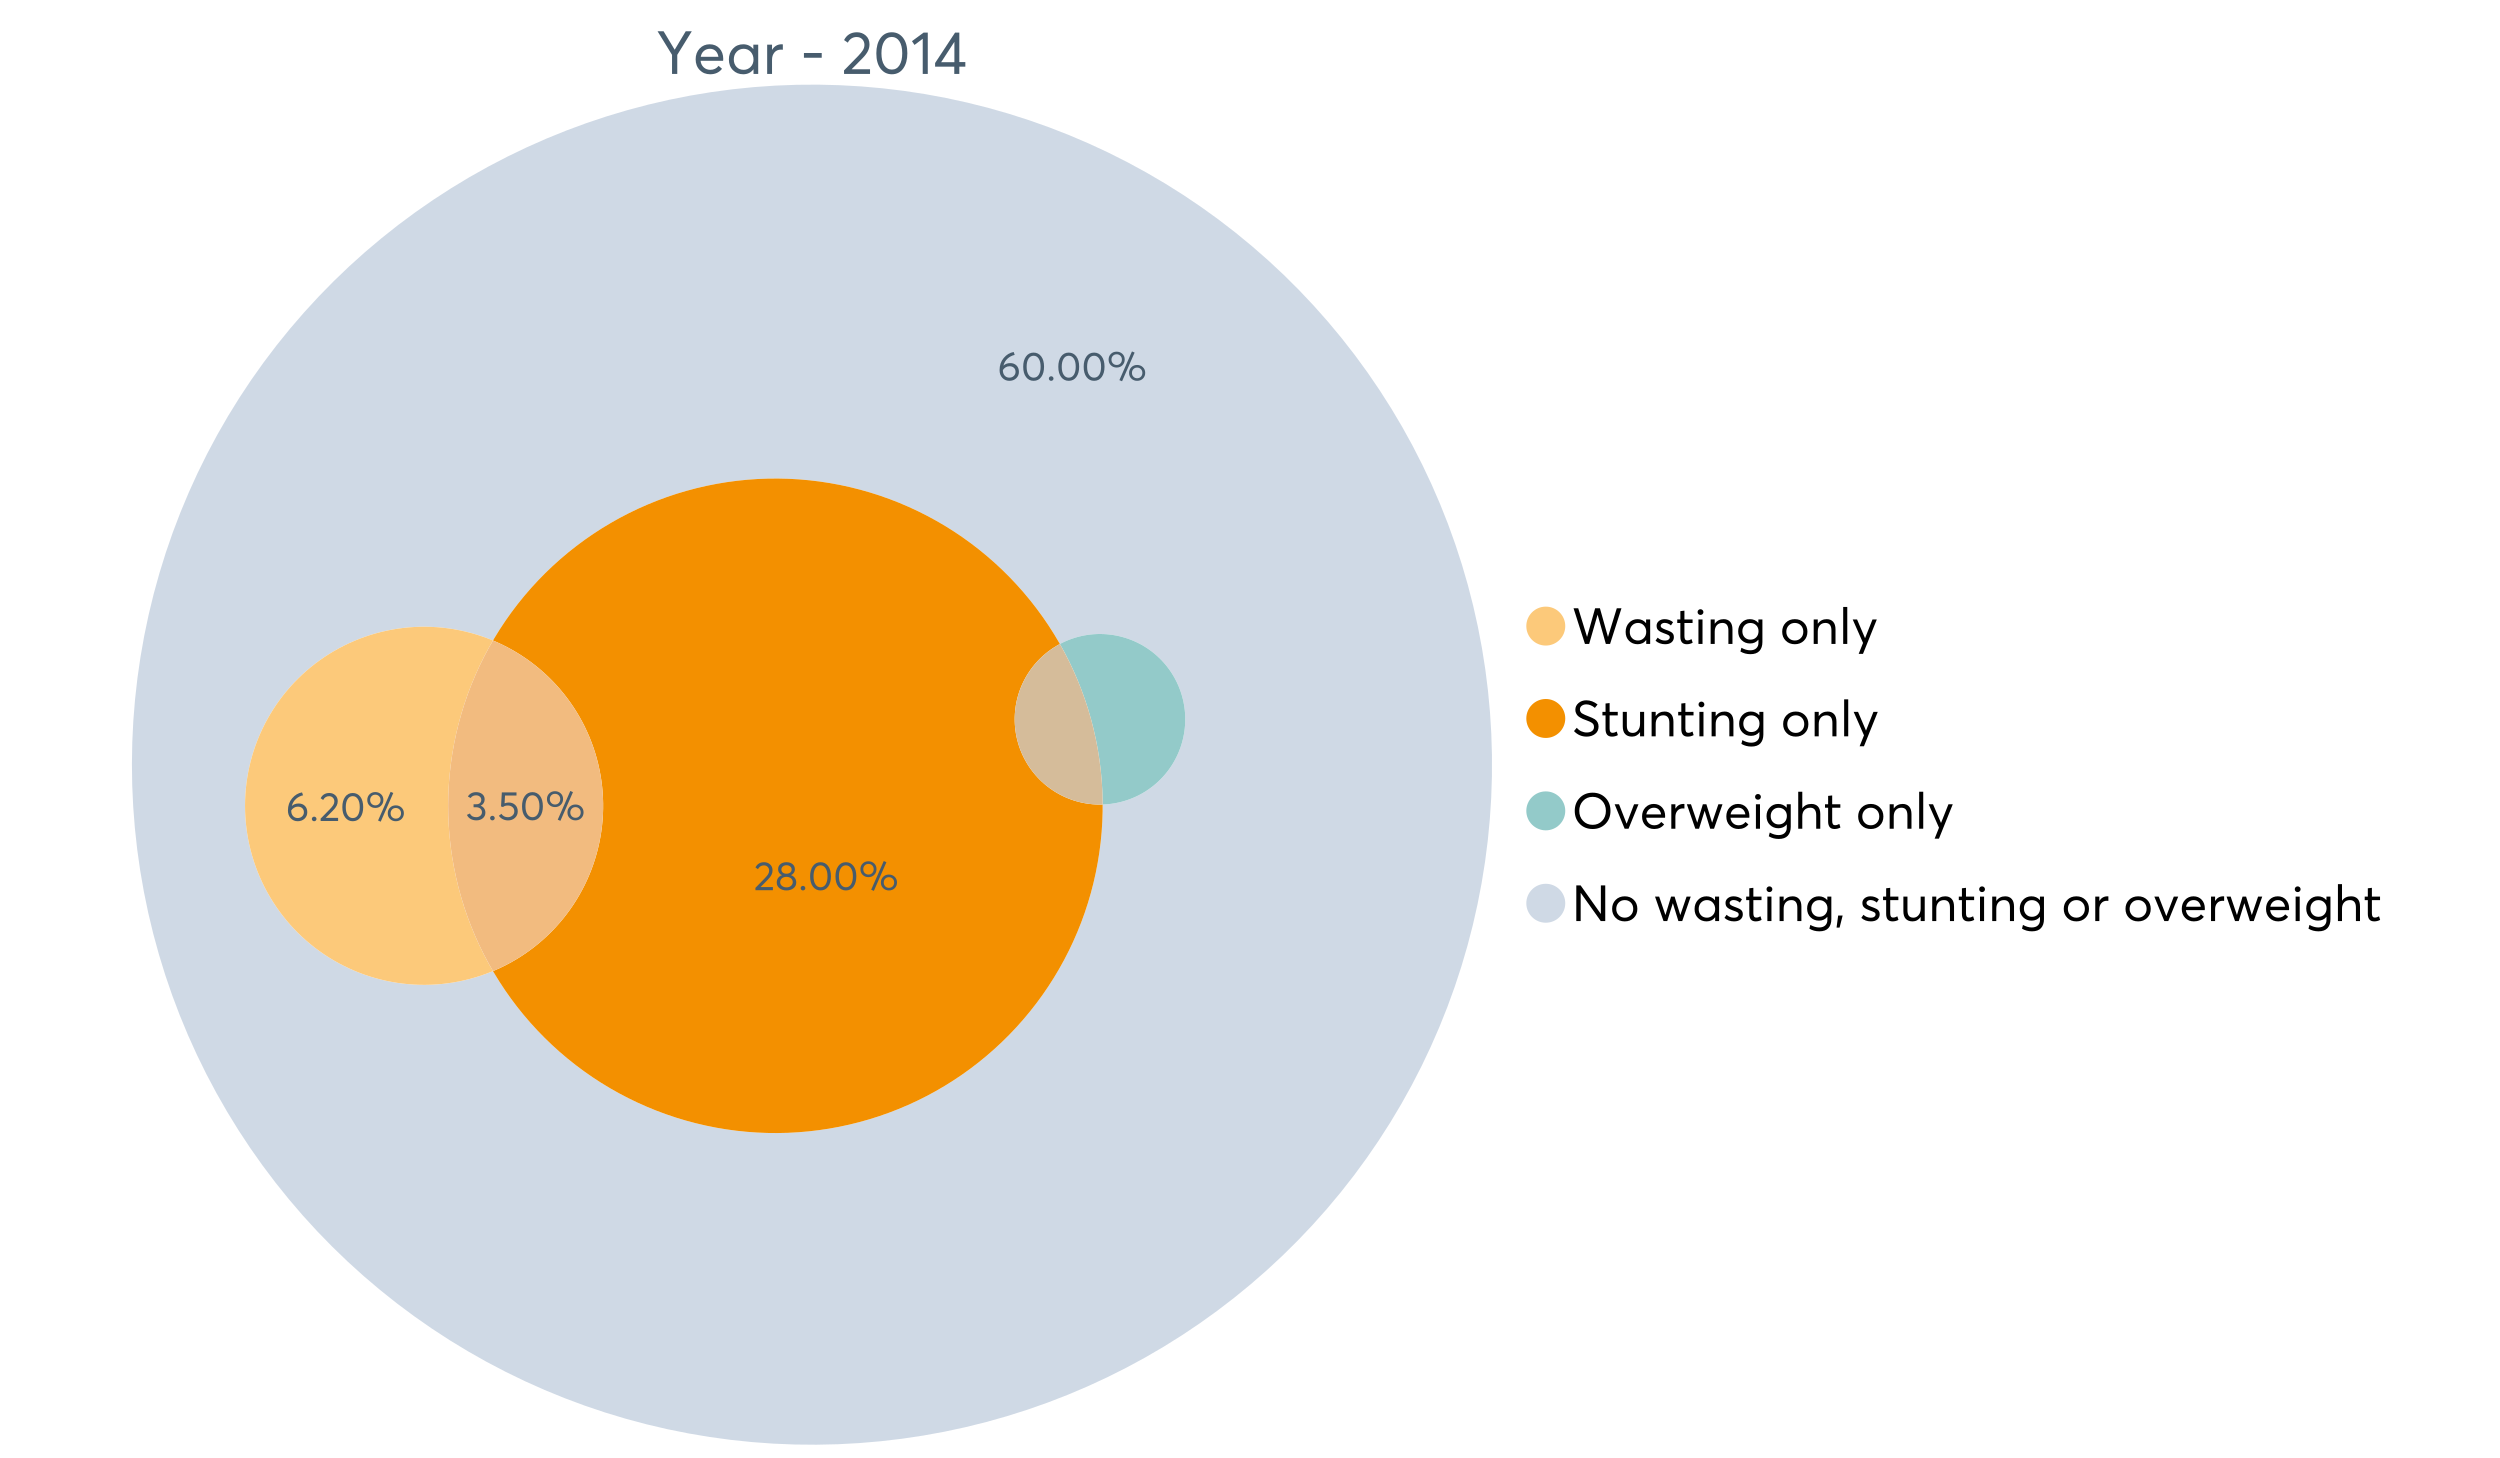 <?xml version="1.0" encoding="UTF-8"?>
<svg xmlns="http://www.w3.org/2000/svg" xmlns:xlink="http://www.w3.org/1999/xlink" width="1234.286pt" height="720pt" viewBox="0 0 1234.286 720" version="1.1">
<defs>
<g>
<symbol overflow="visible" id="glyph0-0">
<path style="stroke:none;" d="M 14.418 -21.062 L 17.414 -21.062 L 10.234 -9.406 L 10.234 0 L 7.652 0 L 7.652 -9.406 L 0.504 -21.062 L 3.473 -21.062 L 8.93 -11.984 L 8.988 -11.984 Z M 14.418 -21.062 "/>
</symbol>
<symbol overflow="visible" id="glyph0-1">
<path style="stroke:none;" d="M 15.012 -7.445 C 15.012 -7.285 15 -7.078 14.98 -6.824 L 14.953 -6.469 L 3.828 -6.469 C 3.98 -5.121 4.5 -4.039 5.383 -3.23 C 6.262 -2.418 7.355 -2.016 8.664 -2.016 C 10.34 -2.016 11.695 -2.668 12.727 -3.977 L 14.418 -2.523 C 13.012 -0.723 11.062 0.176 8.574 0.18 C 6.492 0.176 4.777 -0.508 3.426 -1.883 C 2.07 -3.254 1.395 -5.031 1.395 -7.211 C 1.395 -9.363 2.051 -11.137 3.367 -12.531 C 4.68 -13.926 6.328 -14.625 8.309 -14.625 C 10.305 -14.625 11.918 -13.949 13.156 -12.605 C 14.391 -11.258 15.012 -9.539 15.012 -7.445 Z M 11.242 -11.332 C 10.508 -12.043 9.566 -12.398 8.422 -12.402 C 7.273 -12.398 6.293 -12.047 5.473 -11.348 C 4.652 -10.641 4.133 -9.676 3.914 -8.453 L 12.637 -8.453 C 12.438 -9.66 11.973 -10.621 11.242 -11.332 Z M 11.242 -11.332 "/>
</symbol>
<symbol overflow="visible" id="glyph0-2">
<path style="stroke:none;" d="M 13.5 -14.449 L 15.902 -14.449 L 15.902 0 L 13.586 0 L 13.586 -2.285 L 13.559 -2.285 C 12.332 -0.645 10.648 0.176 8.516 0.18 C 6.473 0.176 4.781 -0.492 3.441 -1.836 C 2.094 -3.18 1.422 -4.941 1.426 -7.121 C 1.422 -9.254 2.09 -11.039 3.426 -12.473 C 4.758 -13.906 6.445 -14.625 8.484 -14.625 C 10.539 -14.625 12.199 -13.844 13.469 -12.281 L 13.5 -12.281 Z M 8.723 -2.016 C 10.062 -2.016 11.207 -2.492 12.16 -3.453 C 13.105 -4.41 13.582 -5.633 13.586 -7.117 C 13.582 -8.598 13.121 -9.848 12.207 -10.871 C 11.285 -11.887 10.133 -12.398 8.75 -12.402 C 7.363 -12.398 6.203 -11.91 5.266 -10.934 C 4.324 -9.953 3.855 -8.68 3.855 -7.121 C 3.855 -5.633 4.305 -4.41 5.203 -3.453 C 6.102 -2.492 7.273 -2.016 8.723 -2.016 Z M 8.723 -2.016 "/>
</symbol>
<symbol overflow="visible" id="glyph0-3">
<path style="stroke:none;" d="M 9.434 -14.625 C 9.73 -14.625 9.926 -14.613 10.027 -14.598 L 10.027 -11.926 C 9.59 -11.961 9.273 -11.98 9.078 -11.984 C 7.73 -11.98 6.664 -11.516 5.875 -10.59 C 5.082 -9.656 4.688 -8.453 4.688 -6.973 L 4.688 0 L 2.285 0 L 2.285 -14.449 L 4.688 -14.449 L 4.688 -11.895 L 4.719 -11.895 C 5.84 -13.715 7.414 -14.625 9.434 -14.625 Z M 9.434 -14.625 "/>
</symbol>
<symbol overflow="visible" id="glyph0-4">
<path style="stroke:none;" d=""/>
</symbol>
<symbol overflow="visible" id="glyph0-5">
<path style="stroke:none;" d="M 1.691 -7.98 L 1.691 -10.324 L 10.473 -10.324 L 10.473 -7.98 Z M 1.691 -7.98 "/>
</symbol>
<symbol overflow="visible" id="glyph0-6">
<path style="stroke:none;" d="M 4.953 -2.285 L 14.004 -2.285 L 14.004 0 L 1.188 0 L 1.156 -1.719 L 8.129 -8.84 C 9.152 -9.906 9.93 -10.855 10.457 -11.688 C 10.977 -12.516 11.238 -13.387 11.242 -14.301 C 11.238 -15.426 10.883 -16.359 10.176 -17.102 C 9.461 -17.84 8.543 -18.211 7.418 -18.215 C 5.457 -18.211 3.992 -17.281 3.027 -15.426 L 1.188 -16.703 C 2.488 -19.27 4.613 -20.555 7.566 -20.559 C 9.262 -20.555 10.715 -20.012 11.926 -18.926 C 13.129 -17.84 13.734 -16.387 13.734 -14.566 C 13.734 -13.398 13.465 -12.281 12.934 -11.215 C 12.395 -10.145 11.508 -8.977 10.266 -7.715 L 4.953 -2.344 Z M 4.953 -2.285 "/>
</symbol>
<symbol overflow="visible" id="glyph0-7">
<path style="stroke:none;" d="M 9.316 0.18 C 7.039 0.176 5.191 -0.734 3.781 -2.562 C 2.363 -4.391 1.656 -6.93 1.66 -10.176 C 1.656 -13.258 2.34 -15.758 3.707 -17.68 C 5.07 -19.594 6.941 -20.555 9.316 -20.559 C 11.59 -20.555 13.434 -19.641 14.848 -17.812 C 16.262 -15.984 16.969 -13.438 16.969 -10.176 C 16.969 -7.086 16.289 -4.59 14.938 -2.684 C 13.578 -0.777 11.707 0.176 9.316 0.18 Z M 9.316 -2.137 C 10.934 -2.133 12.191 -2.855 13.098 -4.301 C 13.996 -5.746 14.449 -7.703 14.449 -10.176 C 14.449 -12.727 13.977 -14.711 13.039 -16.125 C 12.094 -17.539 10.855 -18.246 9.316 -18.246 C 7.715 -18.246 6.457 -17.516 5.547 -16.062 C 4.637 -14.605 4.184 -12.645 4.184 -10.176 C 4.184 -7.641 4.652 -5.668 5.59 -4.258 C 6.527 -2.84 7.77 -2.133 9.316 -2.137 Z M 9.316 -2.137 "/>
</symbol>
<symbol overflow="visible" id="glyph0-8">
<path style="stroke:none;" d="M 5.934 0 L 5.934 -17.355 L 1.867 -14.301 L 0.621 -16.168 L 6.348 -20.383 L 8.426 -20.383 L 8.426 0 Z M 5.934 0 "/>
</symbol>
<symbol overflow="visible" id="glyph0-9">
<path style="stroke:none;" d="M 10.383 0 L 10.383 -3.59 L 0.918 -3.59 L 0.918 -5.371 L 10.77 -20.383 L 12.875 -20.383 L 12.875 -5.844 L 15.844 -5.844 L 15.844 -3.59 L 12.875 -3.59 L 12.875 0 Z M 3.914 -5.785 L 10.441 -5.785 L 10.441 -15.844 Z M 3.914 -5.785 "/>
</symbol>
<symbol overflow="visible" id="glyph1-0">
<path style="stroke:none;" d="M 22.227 -17.613 L 24.531 -17.613 L 18.902 0 L 16.816 0 L 12.75 -14.438 L 12.727 -14.438 L 8.582 0 L 6.5 0 L 0.867 -17.613 L 3.176 -17.613 L 7.516 -3.547 L 7.566 -3.547 L 11.535 -17.613 L 13.891 -17.613 L 17.859 -3.496 L 17.887 -3.496 Z M 22.227 -17.613 "/>
</symbol>
<symbol overflow="visible" id="glyph1-1">
<path style="stroke:none;" d="M 11.285 -12.082 L 13.297 -12.082 L 13.297 0 L 11.359 0 L 11.359 -1.91 L 11.336 -1.91 C 10.309 -0.539 8.902 0.145 7.121 0.148 C 5.41 0.145 3.996 -0.414 2.875 -1.539 C 1.75 -2.66 1.188 -4.133 1.191 -5.953 C 1.188 -7.738 1.746 -9.23 2.863 -10.43 C 3.977 -11.629 5.387 -12.227 7.094 -12.23 C 8.812 -12.227 10.203 -11.574 11.262 -10.27 L 11.285 -10.27 Z M 7.293 -1.688 C 8.414 -1.688 9.371 -2.086 10.168 -2.891 C 10.957 -3.688 11.355 -4.711 11.359 -5.953 C 11.355 -7.191 10.973 -8.234 10.207 -9.09 C 9.438 -9.938 8.473 -10.363 7.316 -10.367 C 6.156 -10.363 5.184 -9.957 4.402 -9.141 C 3.613 -8.32 3.223 -7.258 3.227 -5.953 C 3.223 -4.711 3.598 -3.688 4.352 -2.891 C 5.102 -2.086 6.082 -1.688 7.293 -1.688 Z M 7.293 -1.688 "/>
</symbol>
<symbol overflow="visible" id="glyph1-2">
<path style="stroke:none;" d="M 5.605 0.148 C 3.734 0.145 2.156 -0.43 0.867 -1.586 L 1.91 -3.102 C 2.949 -2.137 4.18 -1.656 5.605 -1.66 C 6.297 -1.656 6.852 -1.816 7.266 -2.133 C 7.68 -2.445 7.887 -2.824 7.887 -3.273 C 7.887 -3.734 7.684 -4.086 7.277 -4.328 C 6.871 -4.566 6.164 -4.859 5.16 -5.211 C 5.09 -5.223 5.039 -5.238 5.012 -5.258 C 3.832 -5.668 2.938 -6.141 2.32 -6.672 C 1.699 -7.199 1.387 -7.969 1.391 -8.98 C 1.387 -9.902 1.762 -10.676 2.516 -11.297 C 3.266 -11.918 4.223 -12.227 5.383 -12.23 C 6.918 -12.227 8.297 -11.73 9.523 -10.742 L 8.484 -9.152 C 7.523 -9.98 6.457 -10.395 5.285 -10.395 C 4.801 -10.395 4.367 -10.262 3.992 -9.996 C 3.609 -9.73 3.422 -9.391 3.422 -8.98 C 3.422 -8.547 3.605 -8.199 3.98 -7.938 C 4.348 -7.668 4.926 -7.387 5.707 -7.094 C 5.836 -7.043 6.078 -6.953 6.434 -6.82 C 6.789 -6.688 7.023 -6.594 7.141 -6.547 C 7.254 -6.492 7.453 -6.406 7.738 -6.285 C 8.016 -6.16 8.207 -6.07 8.309 -6.016 C 8.406 -5.957 8.559 -5.863 8.766 -5.73 C 8.973 -5.598 9.113 -5.48 9.188 -5.383 C 9.262 -5.281 9.359 -5.148 9.488 -4.984 C 9.609 -4.816 9.699 -4.656 9.75 -4.5 C 9.797 -4.344 9.836 -4.16 9.871 -3.953 C 9.902 -3.746 9.918 -3.527 9.922 -3.301 C 9.918 -2.305 9.547 -1.484 8.805 -0.832 C 8.059 -0.18 6.992 0.145 5.605 0.148 Z M 5.605 0.148 "/>
</symbol>
<symbol overflow="visible" id="glyph1-3">
<path style="stroke:none;" d="M 5.332 0.148 C 3.23 0.145 2.18 -1.102 2.184 -3.598 L 2.184 -10.344 L 0.645 -10.344 L 0.645 -12.082 L 2.184 -12.082 L 2.184 -16.199 L 4.191 -16.422 L 4.191 -12.082 L 8.211 -12.082 L 8.211 -10.344 L 4.191 -10.344 L 4.191 -3.895 C 4.188 -3.148 4.301 -2.602 4.527 -2.258 C 4.75 -1.906 5.133 -1.734 5.68 -1.738 C 6.305 -1.734 6.984 -1.941 7.715 -2.355 L 8.262 -0.594 C 7.367 -0.098 6.391 0.145 5.332 0.148 Z M 5.332 0.148 "/>
</symbol>
<symbol overflow="visible" id="glyph1-4">
<path style="stroke:none;" d="M 3.102 -14.312 C 2.684 -14.309 2.34 -14.445 2.07 -14.723 C 1.793 -14.992 1.656 -15.328 1.66 -15.727 C 1.656 -16.121 1.793 -16.453 2.07 -16.73 C 2.34 -17 2.684 -17.137 3.102 -17.141 C 3.492 -17.137 3.832 -16.996 4.117 -16.719 C 4.395 -16.434 4.535 -16.105 4.539 -15.727 C 4.535 -15.328 4.395 -14.992 4.117 -14.723 C 3.832 -14.445 3.492 -14.309 3.102 -14.312 Z M 2.082 0 L 2.082 -12.082 L 4.094 -12.082 L 4.094 0 Z M 2.082 0 "/>
</symbol>
<symbol overflow="visible" id="glyph1-5">
<path style="stroke:none;" d="M 8.336 -12.23 C 9.672 -12.227 10.73 -11.801 11.508 -10.953 C 12.285 -10.098 12.672 -8.836 12.676 -7.168 L 12.676 0 L 10.668 0 L 10.668 -6.598 C 10.664 -9.109 9.68 -10.363 7.715 -10.367 C 6.555 -10.363 5.633 -9.98 4.945 -9.215 C 4.258 -8.445 3.914 -7.383 3.918 -6.027 L 3.918 0 L 1.91 0 L 1.91 -12.082 L 3.918 -12.082 L 3.918 -9.973 L 3.945 -9.973 C 5 -11.477 6.465 -12.227 8.336 -12.23 Z M 8.336 -12.23 "/>
</symbol>
<symbol overflow="visible" id="glyph1-6">
<path style="stroke:none;" d="M 11.09 -12.082 L 13.074 -12.082 L 13.074 -0.918 C 13.07 0.934 12.586 2.391 11.621 3.457 C 10.652 4.523 9.16 5.055 7.145 5.059 C 5.32 5.055 3.684 4.617 2.234 3.746 L 2.703 1.887 C 4.203 2.727 5.652 3.145 7.043 3.148 C 8.348 3.145 9.352 2.812 10.059 2.145 C 10.758 1.473 11.109 0.625 11.113 -0.398 L 11.113 -2.082 L 11.062 -2.082 C 10.055 -0.84 8.688 -0.223 6.969 -0.223 C 5.312 -0.223 3.926 -0.773 2.801 -1.883 C 1.676 -2.988 1.113 -4.43 1.117 -6.203 C 1.113 -7.918 1.664 -9.352 2.766 -10.504 C 3.863 -11.652 5.23 -12.227 6.871 -12.23 C 8.57 -12.227 9.961 -11.617 11.039 -10.395 L 11.09 -10.395 Z M 7.121 -2.109 C 8.324 -2.109 9.301 -2.5 10.047 -3.285 C 10.789 -4.07 11.16 -5.074 11.164 -6.301 C 11.16 -7.488 10.777 -8.461 10.008 -9.215 C 9.238 -9.965 8.273 -10.34 7.121 -10.344 C 5.973 -10.34 5.031 -9.957 4.289 -9.188 C 3.547 -8.418 3.176 -7.445 3.176 -6.277 C 3.176 -5.016 3.555 -4.008 4.316 -3.25 C 5.074 -2.488 6.008 -2.109 7.121 -2.109 Z M 7.121 -2.109 "/>
</symbol>
<symbol overflow="visible" id="glyph1-7">
<path style="stroke:none;" d=""/>
</symbol>
<symbol overflow="visible" id="glyph1-8">
<path style="stroke:none;" d="M 7.418 0.148 C 5.562 0.145 4.055 -0.438 2.898 -1.613 C 1.738 -2.785 1.16 -4.258 1.164 -6.027 C 1.16 -7.797 1.738 -9.273 2.898 -10.457 C 4.055 -11.637 5.562 -12.227 7.418 -12.23 C 9.203 -12.227 10.68 -11.648 11.855 -10.492 C 13.027 -9.332 13.617 -7.844 13.617 -6.027 C 13.617 -4.207 13.027 -2.723 11.855 -1.574 C 10.68 -0.426 9.203 0.145 7.418 0.148 Z M 7.418 -1.688 C 8.59 -1.688 9.578 -2.094 10.383 -2.914 C 11.184 -3.727 11.582 -4.766 11.586 -6.027 C 11.582 -7.297 11.188 -8.34 10.395 -9.152 C 9.598 -9.961 8.605 -10.363 7.418 -10.367 C 6.176 -10.363 5.16 -9.945 4.375 -9.113 C 3.59 -8.277 3.199 -7.25 3.199 -6.027 C 3.199 -4.801 3.59 -3.77 4.375 -2.938 C 5.16 -2.102 6.176 -1.688 7.418 -1.688 Z M 7.418 -1.688 "/>
</symbol>
<symbol overflow="visible" id="glyph1-9">
<path style="stroke:none;" d="M 2.082 0 L 2.082 -18.258 L 4.094 -18.258 L 4.094 0 Z M 2.082 0 "/>
</symbol>
<symbol overflow="visible" id="glyph1-10">
<path style="stroke:none;" d="M 10.344 -12.082 L 12.477 -12.082 L 5.656 4.91 L 3.523 4.91 L 5.68 -0.496 L 0.57 -12.082 L 2.73 -12.082 L 6.648 -2.879 L 6.699 -2.879 Z M 10.344 -12.082 "/>
</symbol>
<symbol overflow="visible" id="glyph1-11">
<path style="stroke:none;" d="M 7.344 0.148 C 4.875 0.145 2.793 -0.762 1.09 -2.578 L 2.48 -4.219 C 3.09 -3.453 3.836 -2.871 4.711 -2.48 C 5.586 -2.082 6.469 -1.887 7.367 -1.887 C 8.453 -1.887 9.328 -2.125 9.984 -2.605 C 10.637 -3.082 10.961 -3.742 10.965 -4.59 C 10.961 -5.051 10.883 -5.449 10.727 -5.781 C 10.566 -6.109 10.297 -6.402 9.922 -6.66 C 9.539 -6.914 9.172 -7.121 8.816 -7.277 C 8.461 -7.434 7.953 -7.637 7.293 -7.887 C 7.176 -7.934 7.086 -7.965 7.02 -7.988 C 6.371 -8.215 5.844 -8.418 5.441 -8.594 C 5.035 -8.766 4.574 -9.008 4.055 -9.324 C 3.531 -9.637 3.125 -9.957 2.84 -10.281 C 2.547 -10.602 2.293 -11.008 2.082 -11.496 C 1.863 -11.984 1.758 -12.523 1.762 -13.121 C 1.758 -14.426 2.277 -15.527 3.324 -16.422 C 4.363 -17.312 5.637 -17.766 7.145 -17.785 C 9.125 -17.781 10.988 -17.098 12.727 -15.727 L 11.41 -14.039 C 10.035 -15.195 8.613 -15.773 7.145 -15.777 C 6.281 -15.773 5.547 -15.547 4.938 -15.094 C 4.324 -14.637 4.02 -14.012 4.02 -13.223 C 4.02 -12.891 4.082 -12.59 4.215 -12.316 C 4.344 -12.043 4.492 -11.816 4.66 -11.645 C 4.824 -11.469 5.117 -11.277 5.531 -11.062 C 5.945 -10.848 6.27 -10.684 6.512 -10.578 C 6.746 -10.469 7.164 -10.301 7.766 -10.07 C 9.578 -9.371 10.777 -8.824 11.359 -8.434 C 12.598 -7.586 13.219 -6.379 13.223 -4.812 C 13.219 -3.254 12.645 -2.039 11.496 -1.164 C 10.348 -0.289 8.961 0.145 7.344 0.148 Z M 7.344 0.148 "/>
</symbol>
<symbol overflow="visible" id="glyph1-12">
<path style="stroke:none;" d="M 10.195 -12.082 L 12.203 -12.082 L 12.203 0 L 10.195 0 L 10.195 -2.008 L 10.172 -2.008 C 9.16 -0.57 7.836 0.145 6.203 0.148 C 4.762 0.145 3.645 -0.27 2.852 -1.102 C 2.055 -1.938 1.656 -3.199 1.66 -4.887 L 1.66 -12.082 L 3.672 -12.082 L 3.672 -5.457 C 3.668 -4.113 3.91 -3.152 4.402 -2.566 C 4.887 -1.98 5.629 -1.688 6.621 -1.688 C 7.613 -1.688 8.457 -2.094 9.152 -2.914 C 9.848 -3.727 10.195 -4.832 10.195 -6.227 Z M 10.195 -12.082 "/>
</symbol>
<symbol overflow="visible" id="glyph1-13">
<path style="stroke:none;" d="M 10.32 0.148 C 7.703 0.145 5.574 -0.699 3.93 -2.395 C 2.285 -4.086 1.465 -6.223 1.465 -8.805 C 1.465 -11.383 2.285 -13.523 3.93 -15.23 C 5.574 -16.93 7.703 -17.781 10.32 -17.785 C 12.828 -17.781 14.922 -16.953 16.594 -15.293 C 18.266 -13.629 19.102 -11.465 19.102 -8.805 C 19.102 -6.156 18.266 -4.004 16.594 -2.344 C 14.922 -0.684 12.828 0.145 10.32 0.148 Z M 10.32 -1.91 C 12.168 -1.91 13.719 -2.559 14.969 -3.855 C 16.215 -5.152 16.84 -6.801 16.844 -8.805 C 16.84 -10.82 16.215 -12.477 14.969 -13.777 C 13.719 -15.074 12.168 -15.727 10.32 -15.727 C 8.383 -15.727 6.797 -15.059 5.555 -13.73 C 4.312 -12.395 3.691 -10.754 3.695 -8.805 C 3.691 -6.852 4.312 -5.215 5.555 -3.895 C 6.797 -2.57 8.383 -1.91 10.32 -1.91 Z M 10.32 -1.91 "/>
</symbol>
<symbol overflow="visible" id="glyph1-14">
<path style="stroke:none;" d="M 10.195 -12.082 L 12.379 -12.082 L 7.465 0 L 5.531 0 L 0.594 -12.082 L 2.754 -12.082 L 6.473 -2.555 L 6.547 -2.555 Z M 10.195 -12.082 "/>
</symbol>
<symbol overflow="visible" id="glyph1-15">
<path style="stroke:none;" d="M 12.551 -6.227 C 12.551 -6.09 12.543 -5.918 12.527 -5.707 L 12.504 -5.406 L 3.199 -5.406 C 3.332 -4.281 3.766 -3.379 4.5 -2.703 C 5.234 -2.023 6.148 -1.688 7.242 -1.688 C 8.648 -1.688 9.781 -2.23 10.641 -3.324 L 12.055 -2.109 C 10.875 -0.605 9.246 0.145 7.168 0.148 C 5.426 0.145 3.992 -0.426 2.863 -1.574 C 1.727 -2.723 1.16 -4.207 1.164 -6.027 C 1.16 -7.828 1.711 -9.312 2.812 -10.48 C 3.914 -11.645 5.289 -12.227 6.945 -12.23 C 8.609 -12.227 9.961 -11.664 11 -10.543 C 12.031 -9.414 12.551 -7.977 12.551 -6.227 Z M 9.402 -9.477 C 8.789 -10.066 8.004 -10.363 7.043 -10.367 C 6.082 -10.363 5.258 -10.07 4.574 -9.488 C 3.887 -8.898 3.453 -8.094 3.273 -7.07 L 10.566 -7.07 C 10.398 -8.074 10.012 -8.875 9.402 -9.477 Z M 9.402 -9.477 "/>
</symbol>
<symbol overflow="visible" id="glyph1-16">
<path style="stroke:none;" d="M 7.887 -12.23 C 8.137 -12.227 8.301 -12.219 8.383 -12.203 L 8.383 -9.973 C 8.02 -10.004 7.754 -10.02 7.59 -10.02 C 6.461 -10.02 5.57 -9.629 4.91 -8.855 C 4.246 -8.074 3.914 -7.066 3.918 -5.828 L 3.918 0 L 1.91 0 L 1.91 -12.082 L 3.918 -12.082 L 3.918 -9.945 L 3.945 -9.945 C 4.883 -11.465 6.199 -12.227 7.887 -12.23 Z M 7.887 -12.23 "/>
</symbol>
<symbol overflow="visible" id="glyph1-17">
<path style="stroke:none;" d="M 16.297 -12.082 L 18.332 -12.082 L 14.141 0 L 12.254 0 L 9.523 -8.805 L 9.5 -8.805 L 6.746 0 L 4.91 0 L 0.719 -12.082 L 2.754 -12.082 L 5.828 -3.051 L 5.879 -3.051 L 8.633 -12.082 L 10.367 -12.082 L 13.172 -3.051 L 13.223 -3.051 Z M 16.297 -12.082 "/>
</symbol>
<symbol overflow="visible" id="glyph1-18">
<path style="stroke:none;" d="M 8.41 -12.23 C 9.777 -12.227 10.852 -11.812 11.633 -10.988 C 12.406 -10.16 12.797 -8.914 12.801 -7.242 L 12.801 0 L 10.789 0 L 10.789 -6.672 C 10.785 -9.133 9.805 -10.363 7.84 -10.367 C 6.629 -10.363 5.672 -9.984 4.973 -9.227 C 4.266 -8.465 3.914 -7.414 3.918 -6.078 L 3.918 0 L 1.91 0 L 1.91 -18.258 L 3.918 -18.258 L 3.918 -10.098 L 3.969 -10.098 C 4.973 -11.516 6.453 -12.227 8.41 -12.23 Z M 8.41 -12.23 "/>
</symbol>
<symbol overflow="visible" id="glyph1-19">
<path style="stroke:none;" d="M 14.363 -17.613 L 16.52 -17.613 L 16.52 0 L 14.312 0 L 4.441 -13.891 L 4.391 -13.891 L 4.391 0 L 2.234 0 L 2.234 -17.613 L 4.367 -17.613 L 14.312 -3.57 L 14.363 -3.57 Z M 14.363 -17.613 "/>
</symbol>
<symbol overflow="visible" id="glyph1-20">
<path style="stroke:none;" d="M 0.793 3.227 L 1.586 -2.73 L 3.797 -2.73 L 2.281 3.227 Z M 0.793 3.227 "/>
</symbol>
<symbol overflow="visible" id="glyph2-0">
<path style="stroke:none;" d="M 6.383 -8.637 C 7.629 -8.637 8.652 -8.246 9.453 -7.469 C 10.246 -6.688 10.645 -5.629 10.648 -4.289 C 10.645 -3.023 10.195 -1.973 9.301 -1.137 C 8.402 -0.301 7.277 0.117 5.922 0.121 C 4.535 0.117 3.387 -0.371 2.473 -1.355 C 1.555 -2.336 1.094 -3.605 1.098 -5.164 C 1.094 -7.527 1.781 -9.531 3.152 -11.168 C 4.52 -12.801 6.152 -13.785 8.059 -14.121 L 8.555 -12.684 C 7.227 -12.375 6.062 -11.777 5.066 -10.891 C 4.066 -9.996 3.383 -8.84 3.012 -7.418 L 3.031 -7.418 C 3.918 -8.23 5.035 -8.637 6.383 -8.637 Z M 5.902 -1.457 C 6.805 -1.453 7.543 -1.73 8.117 -2.285 C 8.688 -2.836 8.977 -3.508 8.977 -4.309 C 8.977 -5.145 8.707 -5.816 8.168 -6.324 C 7.629 -6.824 6.906 -7.078 6.004 -7.082 C 5.281 -7.078 4.641 -6.898 4.078 -6.543 C 3.512 -6.18 3.062 -5.734 2.73 -5.207 L 2.73 -5.066 C 2.73 -3.984 3.023 -3.113 3.617 -2.453 C 4.207 -1.785 4.969 -1.453 5.902 -1.457 Z M 5.902 -1.457 "/>
</symbol>
<symbol overflow="visible" id="glyph2-1">
<path style="stroke:none;" d="M 6.262 0.121 C 4.73 0.117 3.492 -0.496 2.543 -1.723 C 1.59 -2.953 1.113 -4.656 1.117 -6.84 C 1.113 -8.91 1.57 -10.594 2.492 -11.887 C 3.406 -13.172 4.664 -13.816 6.262 -13.82 C 7.789 -13.816 9.027 -13.203 9.98 -11.977 C 10.93 -10.746 11.406 -9.031 11.41 -6.84 C 11.406 -4.762 10.953 -3.086 10.043 -1.805 C 9.129 -0.523 7.867 0.117 6.262 0.121 Z M 6.262 -1.438 C 7.352 -1.434 8.199 -1.918 8.805 -2.891 C 9.41 -3.859 9.715 -5.176 9.715 -6.84 C 9.715 -8.551 9.398 -9.887 8.766 -10.84 C 8.133 -11.789 7.297 -12.262 6.262 -12.266 C 5.184 -12.262 4.34 -11.773 3.73 -10.801 C 3.117 -9.82 2.812 -8.5 2.812 -6.84 C 2.812 -5.137 3.125 -3.812 3.758 -2.863 C 4.387 -1.91 5.223 -1.434 6.262 -1.438 Z M 6.262 -1.438 "/>
</symbol>
<symbol overflow="visible" id="glyph2-2">
<path style="stroke:none;" d="M 2.414 0.121 C 2.078 0.117 1.801 0.012 1.586 -0.207 C 1.363 -0.426 1.254 -0.691 1.258 -0.996 C 1.254 -1.316 1.363 -1.586 1.586 -1.805 C 1.801 -2.023 2.078 -2.133 2.414 -2.133 C 2.719 -2.133 2.984 -2.023 3.211 -1.805 C 3.438 -1.586 3.551 -1.316 3.551 -0.996 C 3.551 -0.691 3.438 -0.426 3.211 -0.207 C 2.984 0.012 2.719 0.117 2.414 0.121 Z M 2.414 0.121 "/>
</symbol>
<symbol overflow="visible" id="glyph2-3">
<path style="stroke:none;" d="M 7.539 0.34 L 6.223 -0.219 L 12.426 -14.398 L 13.742 -13.82 Z M 4.867 -6.441 C 3.746 -6.438 2.805 -6.805 2.043 -7.539 C 1.277 -8.27 0.895 -9.219 0.898 -10.391 C 0.895 -11.477 1.266 -12.398 2.004 -13.152 C 2.742 -13.902 3.695 -14.277 4.867 -14.281 C 5.98 -14.277 6.926 -13.918 7.699 -13.203 C 8.469 -12.48 8.852 -11.543 8.855 -10.391 C 8.852 -9.281 8.48 -8.348 7.738 -7.586 C 6.992 -6.82 6.035 -6.438 4.867 -6.441 Z M 4.887 -7.719 C 5.645 -7.715 6.262 -7.973 6.742 -8.484 C 7.219 -8.996 7.457 -9.625 7.461 -10.371 C 7.457 -11.141 7.207 -11.766 6.711 -12.254 C 6.211 -12.738 5.605 -12.984 4.887 -12.984 C 4.129 -12.984 3.508 -12.734 3.031 -12.234 C 2.547 -11.734 2.309 -11.113 2.312 -10.371 C 2.309 -9.586 2.555 -8.945 3.051 -8.457 C 3.539 -7.961 4.152 -7.715 4.887 -7.719 Z M 14.977 0.121 C 13.859 0.117 12.918 -0.246 12.156 -0.977 C 11.387 -1.707 11.004 -2.652 11.008 -3.809 C 11.004 -4.898 11.375 -5.82 12.125 -6.582 C 12.867 -7.336 13.82 -7.715 14.977 -7.719 C 16.094 -7.715 17.035 -7.352 17.809 -6.621 C 18.578 -5.887 18.965 -4.949 18.969 -3.809 C 18.965 -2.703 18.598 -1.77 17.859 -1.016 C 17.121 -0.258 16.16 0.117 14.977 0.121 Z M 14.977 -1.156 C 15.75 -1.152 16.375 -1.406 16.852 -1.914 C 17.328 -2.418 17.566 -3.043 17.57 -3.789 C 17.566 -4.57 17.316 -5.203 16.82 -5.691 C 16.32 -6.176 15.707 -6.422 14.977 -6.422 C 14.219 -6.422 13.602 -6.168 13.133 -5.664 C 12.656 -5.156 12.422 -4.531 12.426 -3.789 C 12.422 -3.016 12.668 -2.383 13.164 -1.895 C 13.652 -1.398 14.258 -1.152 14.977 -1.156 Z M 14.977 -1.156 "/>
</symbol>
<symbol overflow="visible" id="glyph2-4">
<path style="stroke:none;" d="M 3.332 -1.535 L 9.414 -1.535 L 9.414 0 L 0.797 0 L 0.777 -1.156 L 5.465 -5.945 C 6.152 -6.66 6.672 -7.297 7.027 -7.855 C 7.379 -8.414 7.559 -9 7.559 -9.613 C 7.559 -10.367 7.316 -10.996 6.84 -11.496 C 6.355 -11.996 5.738 -12.246 4.984 -12.246 C 3.668 -12.246 2.684 -11.621 2.035 -10.371 L 0.797 -11.23 C 1.672 -12.953 3.102 -13.816 5.086 -13.82 C 6.227 -13.816 7.203 -13.449 8.016 -12.723 C 8.828 -11.988 9.234 -11.012 9.234 -9.793 C 9.234 -9.004 9.055 -8.254 8.695 -7.539 C 8.336 -6.816 7.738 -6.031 6.902 -5.188 L 3.332 -1.574 Z M 3.332 -1.535 "/>
</symbol>
<symbol overflow="visible" id="glyph2-5">
<path style="stroke:none;" d="M 7.938 -7.418 C 8.719 -7.164 9.352 -6.719 9.832 -6.082 C 10.309 -5.441 10.547 -4.668 10.551 -3.77 C 10.547 -2.609 10.086 -1.672 9.172 -0.957 C 8.25 -0.238 7.102 0.117 5.723 0.121 C 4.324 0.117 3.176 -0.25 2.273 -0.984 C 1.367 -1.723 0.914 -2.648 0.918 -3.77 C 0.914 -4.668 1.152 -5.441 1.633 -6.082 C 2.109 -6.719 2.734 -7.164 3.512 -7.418 L 3.512 -7.438 C 3.004 -7.594 2.559 -7.941 2.172 -8.477 C 1.785 -9.004 1.594 -9.621 1.594 -10.332 C 1.594 -11.402 1.977 -12.254 2.75 -12.883 C 3.52 -13.504 4.512 -13.816 5.723 -13.82 C 6.957 -13.816 7.957 -13.496 8.723 -12.863 C 9.484 -12.223 9.867 -11.379 9.871 -10.332 C 9.867 -9.637 9.672 -9.023 9.281 -8.484 C 8.891 -7.945 8.441 -7.594 7.938 -7.438 Z M 5.723 -12.324 C 4.977 -12.32 4.371 -12.117 3.906 -11.707 C 3.441 -11.293 3.211 -10.793 3.211 -10.211 C 3.211 -9.582 3.441 -9.078 3.906 -8.703 C 4.371 -8.32 4.977 -8.133 5.723 -8.137 C 6.477 -8.133 7.09 -8.32 7.566 -8.703 C 8.035 -9.078 8.273 -9.582 8.277 -10.211 C 8.273 -10.82 8.031 -11.324 7.547 -11.727 C 7.062 -12.121 6.453 -12.32 5.723 -12.324 Z M 5.723 -1.395 C 6.641 -1.395 7.387 -1.641 7.957 -2.141 C 8.527 -2.637 8.812 -3.242 8.816 -3.949 C 8.812 -4.73 8.527 -5.363 7.957 -5.852 C 7.387 -6.336 6.641 -6.578 5.723 -6.582 C 4.789 -6.578 4.039 -6.336 3.469 -5.852 C 2.898 -5.363 2.613 -4.73 2.613 -3.949 C 2.613 -3.215 2.91 -2.605 3.508 -2.121 C 4.105 -1.637 4.844 -1.395 5.723 -1.395 Z M 5.723 -1.395 "/>
</symbol>
<symbol overflow="visible" id="glyph2-6">
<path style="stroke:none;" d="M 7.34 -7.102 C 8.07 -6.82 8.641 -6.379 9.055 -5.781 C 9.461 -5.184 9.668 -4.48 9.672 -3.668 C 9.668 -2.551 9.25 -1.641 8.414 -0.938 C 7.578 -0.234 6.52 0.117 5.246 0.121 C 4.113 0.117 3.141 -0.125 2.324 -0.617 C 1.504 -1.105 0.914 -1.766 0.559 -2.594 L 2.016 -3.27 C 2.559 -2.059 3.602 -1.453 5.145 -1.457 C 5.941 -1.453 6.613 -1.684 7.16 -2.145 C 7.703 -2.602 7.973 -3.195 7.977 -3.93 C 7.973 -4.617 7.715 -5.195 7.199 -5.664 C 6.68 -6.129 5.934 -6.363 4.965 -6.363 L 3.828 -6.363 L 3.828 -7.84 L 5.164 -7.84 C 5.984 -7.84 6.605 -8.043 7.02 -8.457 C 7.434 -8.863 7.641 -9.383 7.641 -10.012 C 7.641 -10.672 7.395 -11.211 6.902 -11.625 C 6.41 -12.039 5.797 -12.246 5.066 -12.246 C 3.879 -12.246 2.988 -11.801 2.395 -10.91 L 1.039 -11.648 C 1.406 -12.312 1.941 -12.84 2.641 -13.23 C 3.34 -13.621 4.16 -13.816 5.105 -13.82 C 6.312 -13.816 7.316 -13.492 8.117 -12.852 C 8.91 -12.203 9.309 -11.332 9.312 -10.23 C 9.309 -9.551 9.137 -8.934 8.793 -8.387 C 8.445 -7.832 7.961 -7.41 7.34 -7.121 Z M 7.34 -7.102 "/>
</symbol>
<symbol overflow="visible" id="glyph2-7">
<path style="stroke:none;" d="M 5.684 -8.695 C 6.945 -8.695 7.996 -8.297 8.844 -7.508 C 9.688 -6.715 10.113 -5.656 10.113 -4.328 C 10.113 -3.023 9.652 -1.953 8.734 -1.117 C 7.816 -0.277 6.688 0.141 5.344 0.141 C 4.398 0.141 3.523 -0.062 2.723 -0.469 C 1.914 -0.875 1.273 -1.434 0.797 -2.152 L 2.055 -3.113 C 2.371 -2.59 2.805 -2.18 3.359 -1.883 C 3.906 -1.582 4.531 -1.434 5.227 -1.438 C 6.117 -1.434 6.871 -1.711 7.488 -2.262 C 8.105 -2.812 8.414 -3.508 8.418 -4.348 C 8.414 -5.238 8.105 -5.938 7.488 -6.449 C 6.871 -6.961 6.121 -7.219 5.246 -7.219 C 4.207 -7.219 3.402 -6.965 2.832 -6.461 L 1.855 -6.762 L 2.254 -13.703 L 9.492 -13.703 L 9.492 -12.145 L 3.828 -12.145 L 3.609 -8.297 C 4.367 -8.562 5.059 -8.695 5.684 -8.695 Z M 5.684 -8.695 "/>
</symbol>
</g>
</defs>
<g id="surface8317">
<g style="fill:rgb(27.843%,36.078%,42.745%);fill-opacity:1;">
  <use xlink:href="#glyph0-0" x="324.141" y="36.488"/>
  <use xlink:href="#glyph0-1" x="342.059" y="36.488"/>
  <use xlink:href="#glyph0-2" x="358.435" y="36.488"/>
  <use xlink:href="#glyph0-3" x="376.473" y="36.488"/>
  <use xlink:href="#glyph0-4" x="387.064" y="36.488"/>
  <use xlink:href="#glyph0-5" x="395.222" y="36.488"/>
  <use xlink:href="#glyph0-4" x="407.385" y="36.488"/>
  <use xlink:href="#glyph0-6" x="415.544" y="36.488"/>
  <use xlink:href="#glyph0-7" x="431" y="36.488"/>
  <use xlink:href="#glyph0-8" x="449.631" y="36.488"/>
  <use xlink:href="#glyph0-9" x="460.756" y="36.488"/>
</g>
<path style=" stroke:none;fill-rule:nonzero;fill:rgb(98.824%,78.824%,47.843%);fill-opacity:1;" d="M 772.793 309.113 C 772.793 314.422 768.488 318.727 763.18 318.727 C 757.867 318.727 753.562 314.422 753.562 309.113 C 753.562 303.805 757.867 299.5 763.18 299.5 C 768.488 299.5 772.793 303.805 772.793 309.113 "/>
<g style="fill:rgb(0%,0%,0%);fill-opacity:1;">
  <use xlink:href="#glyph1-0" x="776.012" y="317.918"/>
  <use xlink:href="#glyph1-1" x="801.413" y="317.918"/>
  <use xlink:href="#glyph1-2" x="816.494" y="317.918"/>
  <use xlink:href="#glyph1-3" x="827.434" y="317.918"/>
  <use xlink:href="#glyph1-4" x="836.463" y="317.918"/>
  <use xlink:href="#glyph1-5" x="842.664" y="317.918"/>
  <use xlink:href="#glyph1-6" x="857.051" y="317.918"/>
  <use xlink:href="#glyph1-7" x="871.91" y="317.918"/>
  <use xlink:href="#glyph1-8" x="878.732" y="317.918"/>
  <use xlink:href="#glyph1-5" x="893.54" y="317.918"/>
  <use xlink:href="#glyph1-9" x="907.928" y="317.918"/>
  <use xlink:href="#glyph1-10" x="914.129" y="317.918"/>
</g>
<path style=" stroke:none;fill-rule:nonzero;fill:rgb(95.294%,56.471%,0%);fill-opacity:1;" d="M 772.793 354.727 C 772.793 360.035 768.488 364.34 763.18 364.34 C 757.867 364.34 753.562 360.035 753.562 354.727 C 753.562 349.414 757.867 345.109 763.18 345.109 C 768.488 345.109 772.793 349.414 772.793 354.727 "/>
<g style="fill:rgb(0%,0%,0%);fill-opacity:1;">
  <use xlink:href="#glyph1-11" x="776.012" y="363.531"/>
  <use xlink:href="#glyph1-3" x="790.498" y="363.531"/>
  <use xlink:href="#glyph1-12" x="799.527" y="363.531"/>
  <use xlink:href="#glyph1-5" x="813.518" y="363.531"/>
  <use xlink:href="#glyph1-3" x="827.905" y="363.531"/>
  <use xlink:href="#glyph1-4" x="836.934" y="363.531"/>
  <use xlink:href="#glyph1-5" x="843.136" y="363.531"/>
  <use xlink:href="#glyph1-6" x="857.523" y="363.531"/>
  <use xlink:href="#glyph1-7" x="872.381" y="363.531"/>
  <use xlink:href="#glyph1-8" x="879.203" y="363.531"/>
  <use xlink:href="#glyph1-5" x="894.012" y="363.531"/>
  <use xlink:href="#glyph1-9" x="908.399" y="363.531"/>
  <use xlink:href="#glyph1-10" x="914.6" y="363.531"/>
</g>
<path style=" stroke:none;fill-rule:nonzero;fill:rgb(57.647%,79.216%,78.824%);fill-opacity:1;" d="M 772.793 400.336 C 772.793 405.648 768.488 409.953 763.18 409.953 C 757.867 409.953 753.562 405.648 753.562 400.336 C 753.562 395.027 757.867 390.723 763.18 390.723 C 768.488 390.723 772.793 395.027 772.793 400.336 "/>
<g style="fill:rgb(0%,0%,0%);fill-opacity:1;">
  <use xlink:href="#glyph1-13" x="776.012" y="409.145"/>
  <use xlink:href="#glyph1-14" x="796.576" y="409.145"/>
  <use xlink:href="#glyph1-15" x="809.549" y="409.145"/>
  <use xlink:href="#glyph1-16" x="823.241" y="409.145"/>
  <use xlink:href="#glyph1-17" x="832.097" y="409.145"/>
  <use xlink:href="#glyph1-15" x="851.148" y="409.145"/>
  <use xlink:href="#glyph1-4" x="864.84" y="409.145"/>
  <use xlink:href="#glyph1-6" x="871.042" y="409.145"/>
  <use xlink:href="#glyph1-18" x="885.9" y="409.145"/>
  <use xlink:href="#glyph1-3" x="900.387" y="409.145"/>
  <use xlink:href="#glyph1-7" x="909.416" y="409.145"/>
  <use xlink:href="#glyph1-8" x="916.238" y="409.145"/>
  <use xlink:href="#glyph1-5" x="931.046" y="409.145"/>
  <use xlink:href="#glyph1-9" x="945.434" y="409.145"/>
  <use xlink:href="#glyph1-10" x="951.635" y="409.145"/>
</g>
<path style=" stroke:none;fill-rule:nonzero;fill:rgb(81.176%,85.098%,89.804%);fill-opacity:1;" d="M 772.793 445.949 C 772.793 451.258 768.488 455.562 763.18 455.562 C 757.867 455.562 753.562 451.258 753.562 445.949 C 753.562 440.641 757.867 436.336 763.18 436.336 C 768.488 436.336 772.793 440.641 772.793 445.949 "/>
<g style="fill:rgb(0%,0%,0%);fill-opacity:1;">
  <use xlink:href="#glyph1-19" x="776.012" y="454.754"/>
  <use xlink:href="#glyph1-8" x="794.765" y="454.754"/>
  <use xlink:href="#glyph1-7" x="809.574" y="454.754"/>
  <use xlink:href="#glyph1-17" x="816.395" y="454.754"/>
  <use xlink:href="#glyph1-1" x="835.446" y="454.754"/>
  <use xlink:href="#glyph1-2" x="850.528" y="454.754"/>
  <use xlink:href="#glyph1-3" x="861.467" y="454.754"/>
  <use xlink:href="#glyph1-4" x="870.496" y="454.754"/>
  <use xlink:href="#glyph1-5" x="876.697" y="454.754"/>
  <use xlink:href="#glyph1-6" x="891.085" y="454.754"/>
  <use xlink:href="#glyph1-20" x="905.943" y="454.754"/>
  <use xlink:href="#glyph1-7" x="911.276" y="454.754"/>
  <use xlink:href="#glyph1-2" x="918.098" y="454.754"/>
  <use xlink:href="#glyph1-3" x="929.037" y="454.754"/>
  <use xlink:href="#glyph1-12" x="938.066" y="454.754"/>
  <use xlink:href="#glyph1-5" x="952.057" y="454.754"/>
  <use xlink:href="#glyph1-3" x="966.444" y="454.754"/>
  <use xlink:href="#glyph1-4" x="975.473" y="454.754"/>
  <use xlink:href="#glyph1-5" x="981.675" y="454.754"/>
  <use xlink:href="#glyph1-6" x="996.062" y="454.754"/>
  <use xlink:href="#glyph1-7" x="1010.92" y="454.754"/>
  <use xlink:href="#glyph1-8" x="1017.742" y="454.754"/>
  <use xlink:href="#glyph1-16" x="1032.551" y="454.754"/>
  <use xlink:href="#glyph1-7" x="1041.406" y="454.754"/>
  <use xlink:href="#glyph1-8" x="1048.228" y="454.754"/>
  <use xlink:href="#glyph1-14" x="1063.037" y="454.754"/>
  <use xlink:href="#glyph1-15" x="1076.01" y="454.754"/>
  <use xlink:href="#glyph1-16" x="1089.703" y="454.754"/>
  <use xlink:href="#glyph1-17" x="1098.558" y="454.754"/>
  <use xlink:href="#glyph1-15" x="1117.609" y="454.754"/>
  <use xlink:href="#glyph1-4" x="1131.302" y="454.754"/>
  <use xlink:href="#glyph1-6" x="1137.503" y="454.754"/>
  <use xlink:href="#glyph1-18" x="1152.362" y="454.754"/>
  <use xlink:href="#glyph1-3" x="1166.848" y="454.754"/>
</g>
<path style=" stroke:none;fill-rule:nonzero;fill:rgb(81.176%,85.098%,89.804%);fill-opacity:1;" d="M 413.691 713.039 L 424.277 712.469 L 434.84 711.562 L 445.367 710.324 L 455.852 708.754 L 466.281 706.852 L 476.645 704.625 L 486.934 702.07 L 497.133 699.191 L 507.242 695.992 L 517.242 692.477 L 527.125 688.645 L 536.883 684.504 L 546.508 680.059 L 555.984 675.309 L 565.309 670.266 L 574.469 664.93 L 583.453 659.305 L 592.258 653.402 L 600.871 647.223 L 609.285 640.773 L 617.492 634.062 L 625.48 627.098 L 633.246 619.883 L 640.781 612.426 L 648.078 604.734 L 655.129 596.82 L 661.922 588.684 L 668.461 580.336 L 674.727 571.789 L 680.723 563.047 L 686.441 554.121 L 691.875 545.016 L 697.016 535.746 L 701.863 526.32 L 706.41 516.742 L 710.652 507.027 L 714.586 497.184 L 718.207 487.223 L 721.512 477.148 L 724.496 466.977 L 727.16 456.719 L 729.496 446.379 L 731.504 435.969 L 733.184 425.504 L 734.535 414.988 L 735.551 404.438 L 736.234 393.859 L 736.582 383.262 L 736.594 372.664 L 736.273 362.066 L 735.617 351.488 L 734.629 340.934 L 733.309 330.414 L 731.656 319.945 L 729.672 309.531 L 727.359 299.184 L 724.727 288.918 L 721.766 278.738 L 718.488 268.656 L 714.891 258.684 L 710.984 248.832 L 706.766 239.105 L 702.242 229.52 L 697.422 220.078 L 692.305 210.797 L 686.895 201.68 L 681.199 192.738 L 675.227 183.98 L 668.98 175.414 L 662.465 167.051 L 655.691 158.898 L 648.66 150.965 L 641.387 143.254 L 633.871 135.777 L 626.121 128.543 L 618.148 121.559 L 609.961 114.828 L 601.562 108.355 L 592.965 102.156 L 584.176 96.23 L 575.207 90.582 L 566.059 85.223 L 556.75 80.152 L 547.285 75.379 L 537.672 70.91 L 527.926 66.742 L 518.051 62.887 L 508.059 59.348 L 497.961 56.121 L 487.766 53.215 L 477.484 50.637 L 467.129 48.379 L 456.703 46.453 L 446.223 44.855 L 435.699 43.59 L 425.141 42.656 L 414.555 42.059 L 403.957 41.793 L 393.359 41.863 L 382.766 42.266 L 372.191 43.008 L 361.645 44.078 L 351.137 45.484 L 340.68 47.219 L 330.281 49.285 L 319.957 51.676 L 309.707 54.395 L 299.555 57.434 L 289.5 60.789 L 279.555 64.465 L 269.734 68.449 L 260.039 72.746 L 250.488 77.344 L 241.086 82.238 L 231.844 87.43 L 222.77 92.91 L 213.875 98.676 L 205.164 104.719 L 196.648 111.031 L 188.34 117.613 L 180.238 124.453 L 172.359 131.543 L 164.707 138.879 L 157.293 146.453 L 150.121 154.258 L 143.195 162.285 L 136.527 170.527 L 130.125 178.977 L 123.992 187.621 L 118.137 196.457 L 112.559 205.473 L 107.273 214.66 L 102.277 224.012 L 97.578 233.516 L 93.184 243.16 L 89.098 252.941 L 85.316 262.844 L 81.855 272.863 L 78.711 282.988 L 75.887 293.203 L 73.387 303.508 L 71.211 313.883 L 69.367 324.32 L 67.852 334.812 L 66.668 345.348 L 65.82 355.914 L 65.305 366.5 L 65.125 377.102 L 65.277 387.699 L 65.766 398.289 L 66.59 408.859 L 67.742 419.395 L 69.23 429.891 L 71.051 440.332 L 73.195 450.715 L 75.668 461.023 L 78.469 471.246 L 81.586 481.379 L 85.023 491.406 L 88.777 501.32 L 92.84 511.113 L 97.211 520.77 L 101.883 530.285 L 106.855 539.648 L 112.117 548.848 L 117.672 557.879 L 123.504 566.73 L 129.617 575.391 L 135.996 583.855 L 142.645 592.113 L 149.547 600.16 L 156.699 607.984 L 164.098 615.574 L 171.73 622.934 L 179.59 630.043 L 187.672 636.902 L 195.965 643.504 L 204.465 649.84 L 213.16 655.906 L 222.039 661.691 L 231.102 667.195 L 240.328 672.414 L 249.719 677.332 L 259.258 681.957 L 268.938 686.273 L 278.75 690.285 L 288.684 693.984 L 298.73 697.371 L 308.879 700.434 L 319.117 703.18 L 329.438 705.598 L 339.832 707.688 L 350.285 709.453 L 360.789 710.883 L 371.332 711.98 L 381.902 712.75 L 392.496 713.18 L 403.094 713.277 Z M 378.801 559.359 L 373.703 559.152 L 368.617 558.785 L 363.543 558.254 L 358.488 557.566 L 353.457 556.719 L 348.457 555.711 L 343.488 554.547 L 338.562 553.227 L 333.676 551.75 L 328.844 550.121 L 324.062 548.344 L 319.34 546.41 L 314.68 544.332 L 310.09 542.109 L 305.57 539.742 L 301.129 537.23 L 296.77 534.582 L 292.496 531.797 L 288.312 528.879 L 284.223 525.828 L 280.23 522.652 L 276.344 519.352 L 272.559 515.93 L 268.887 512.387 L 265.328 508.734 L 261.883 504.969 L 258.562 501.098 L 255.363 497.125 L 252.293 493.051 L 249.352 488.883 L 246.543 484.621 L 243.871 480.277 L 243.387 479.43 L 242.625 479.754 L 240.023 480.762 L 237.391 481.688 L 234.727 482.531 L 232.043 483.289 L 229.332 483.961 L 226.605 484.547 L 223.859 485.047 L 221.098 485.461 L 218.324 485.789 L 215.543 486.027 L 212.758 486.176 L 209.965 486.238 L 207.176 486.215 L 204.387 486.098 L 201.602 485.898 L 198.824 485.609 L 196.059 485.23 L 193.309 484.766 L 190.57 484.215 L 187.852 483.578 L 185.156 482.855 L 182.484 482.051 L 179.84 481.16 L 177.223 480.184 L 174.641 479.129 L 172.09 477.992 L 169.578 476.773 L 167.105 475.477 L 164.676 474.105 L 162.293 472.656 L 159.953 471.133 L 157.664 469.535 L 155.426 467.867 L 153.242 466.129 L 151.113 464.32 L 149.043 462.449 L 147.035 460.512 L 145.086 458.512 L 143.203 456.453 L 141.387 454.336 L 139.637 452.16 L 137.953 449.93 L 136.344 447.648 L 134.809 445.32 L 133.348 442.941 L 131.961 440.52 L 130.652 438.055 L 129.422 435.547 L 128.27 433.004 L 127.199 430.426 L 126.211 427.816 L 125.309 425.176 L 124.488 422.508 L 123.75 419.816 L 123.098 417.102 L 122.531 414.367 L 122.055 411.617 L 121.664 408.855 L 121.359 406.082 L 121.141 403.297 L 121.012 400.508 L 120.973 397.719 L 121.02 394.926 L 121.156 392.141 L 121.379 389.355 L 121.691 386.582 L 122.09 383.82 L 122.574 381.07 L 123.148 378.34 L 123.805 375.629 L 124.551 372.938 L 125.379 370.27 L 126.289 367.633 L 127.285 365.023 L 128.363 362.449 L 129.52 359.91 L 130.754 357.406 L 132.07 354.945 L 133.465 352.527 L 134.934 350.152 L 136.473 347.824 L 138.09 345.547 L 139.773 343.324 L 141.531 341.152 L 143.352 339.039 L 145.242 336.984 L 147.195 334.992 L 149.211 333.059 L 151.285 331.191 L 153.418 329.391 L 155.605 327.656 L 157.848 325.996 L 160.141 324.406 L 162.484 322.887 L 164.875 321.445 L 167.309 320.078 L 169.781 318.785 L 172.297 317.578 L 174.848 316.445 L 177.438 315.395 L 180.055 314.43 L 182.703 313.543 L 185.375 312.742 L 188.074 312.027 L 190.793 311.398 L 193.531 310.855 L 196.285 310.398 L 199.051 310.027 L 201.828 309.746 L 204.613 309.551 L 207.402 309.445 L 210.191 309.426 L 212.984 309.496 L 215.77 309.652 L 218.551 309.898 L 221.324 310.234 L 224.082 310.652 L 226.828 311.16 L 229.555 311.754 L 232.262 312.434 L 234.945 313.199 L 237.605 314.047 L 240.234 314.98 L 242.836 315.996 L 243.391 316.234 L 244.086 315.031 L 246.77 310.691 L 249.586 306.438 L 252.539 302.277 L 255.621 298.211 L 258.828 294.246 L 262.16 290.383 L 265.613 286.629 L 269.18 282.98 L 272.863 279.453 L 276.656 276.039 L 280.551 272.746 L 284.551 269.582 L 288.648 266.543 L 292.84 263.633 L 297.121 260.859 L 301.488 258.223 L 305.938 255.723 L 310.461 253.367 L 315.059 251.156 L 319.723 249.09 L 324.449 247.172 L 329.234 245.402 L 334.074 243.785 L 338.961 242.324 L 343.891 241.016 L 348.863 239.863 L 353.867 238.871 L 358.898 238.035 L 363.953 237.359 L 369.031 236.844 L 374.117 236.488 L 379.215 236.293 L 384.316 236.262 L 389.418 236.387 L 394.512 236.676 L 399.594 237.125 L 404.656 237.734 L 409.699 238.504 L 414.719 239.43 L 419.703 240.516 L 424.648 241.758 L 429.555 243.156 L 434.414 244.707 L 439.223 246.41 L 443.977 248.266 L 448.668 250.273 L 453.293 252.426 L 457.848 254.719 L 462.328 257.16 L 466.73 259.738 L 471.047 262.457 L 475.277 265.309 L 479.414 268.293 L 483.453 271.406 L 487.395 274.645 L 491.23 278.008 L 494.961 281.488 L 498.578 285.086 L 502.078 288.797 L 505.461 292.617 L 508.723 296.539 L 511.855 300.566 L 514.863 304.688 L 517.738 308.902 L 520.477 313.203 L 523.082 317.59 L 523.281 317.957 L 524.211 317.473 L 525.406 316.895 L 526.621 316.359 L 527.855 315.859 L 529.102 315.398 L 530.363 314.977 L 531.637 314.594 L 532.922 314.254 L 534.215 313.953 L 535.52 313.695 L 536.832 313.477 L 538.148 313.301 L 539.473 313.168 L 540.797 313.074 L 542.125 313.023 L 543.453 313.016 L 544.785 313.047 L 546.109 313.125 L 547.434 313.242 L 548.754 313.398 L 550.07 313.598 L 551.375 313.84 L 552.676 314.125 L 553.965 314.449 L 555.242 314.812 L 556.508 315.215 L 557.762 315.66 L 559 316.145 L 560.223 316.668 L 561.43 317.227 L 562.613 317.824 L 563.781 318.461 L 564.93 319.133 L 566.055 319.84 L 567.156 320.586 L 568.234 321.363 L 569.289 322.172 L 570.316 323.02 L 571.316 323.895 L 572.285 324.801 L 573.23 325.738 L 574.141 326.707 L 575.023 327.699 L 575.871 328.723 L 576.688 329.77 L 577.473 330.844 L 578.223 331.945 L 578.934 333.066 L 579.613 334.207 L 580.254 335.371 L 580.859 336.555 L 581.426 337.758 L 581.957 338.977 L 582.445 340.215 L 582.898 341.465 L 583.309 342.727 L 583.68 344.004 L 584.012 345.293 L 584.301 346.59 L 584.547 347.895 L 584.754 349.207 L 584.922 350.527 L 585.047 351.852 L 585.129 353.18 L 585.168 354.508 L 585.168 355.836 L 585.121 357.164 L 585.035 358.492 L 584.91 359.812 L 584.742 361.133 L 584.531 362.445 L 584.277 363.75 L 583.984 365.047 L 583.652 366.332 L 583.277 367.609 L 582.863 368.871 L 582.406 370.121 L 581.914 371.355 L 581.383 372.574 L 580.812 373.773 L 580.203 374.957 L 579.559 376.121 L 578.879 377.262 L 578.16 378.383 L 577.41 379.477 L 576.625 380.551 L 575.805 381.598 L 574.953 382.617 L 574.066 383.609 L 573.152 384.574 L 572.207 385.508 L 571.234 386.414 L 570.23 387.285 L 569.203 388.129 L 568.148 388.938 L 567.066 389.711 L 565.965 390.453 L 564.836 391.156 L 563.688 391.828 L 562.52 392.457 L 561.332 393.055 L 560.125 393.613 L 558.898 394.133 L 557.66 394.613 L 556.406 395.051 L 555.141 395.453 L 553.859 395.816 L 552.57 396.137 L 551.27 396.414 L 549.961 396.652 L 548.648 396.852 L 547.328 397.004 L 546.004 397.117 L 544.676 397.191 L 544.395 397.195 L 544.391 400.59 L 544.223 405.688 L 543.895 410.781 L 543.406 415.859 L 542.754 420.918 L 541.945 425.953 L 540.98 430.965 L 539.855 435.938 L 538.574 440.879 L 537.137 445.773 L 535.547 450.621 L 533.805 455.414 L 531.91 460.152 L 529.871 464.828 L 527.684 469.434 L 525.348 473.973 L 522.875 478.434 L 520.262 482.812 L 517.508 487.109 L 514.625 491.316 L 511.605 495.43 L 508.461 499.445 L 505.191 503.363 L 501.797 507.172 L 498.289 510.871 L 494.66 514.461 L 490.926 517.934 L 487.078 521.285 L 483.129 524.516 L 479.082 527.617 L 474.934 530.59 L 470.699 533.434 L 466.375 536.141 L 461.965 538.707 L 457.48 541.137 L 452.918 543.422 L 448.285 545.559 L 443.59 547.551 L 438.836 549.395 L 434.023 551.09 L 429.156 552.629 L 424.25 554.012 L 419.297 555.242 L 414.309 556.316 L 409.289 557.23 L 404.246 557.984 L 399.18 558.582 L 394.098 559.016 L 389.004 559.293 L 383.902 559.406 Z M 378.801 559.359 "/>
<path style=" stroke:none;fill-rule:nonzero;fill:rgb(98.824%,78.824%,47.843%);fill-opacity:1;" d="M 212.758 486.176 L 215.543 486.027 L 218.324 485.789 L 221.098 485.461 L 223.859 485.047 L 226.605 484.547 L 229.332 483.961 L 232.043 483.289 L 234.727 482.531 L 237.391 481.688 L 240.023 480.762 L 242.625 479.754 L 243.387 479.43 L 241.34 475.848 L 238.945 471.344 L 236.699 466.762 L 234.594 462.117 L 232.641 457.402 L 230.832 452.633 L 229.18 447.809 L 227.68 442.93 L 226.332 438.012 L 225.141 433.051 L 224.109 428.055 L 223.234 423.027 L 222.516 417.977 L 221.961 412.906 L 221.566 407.82 L 221.332 402.727 L 221.258 397.625 L 221.344 392.523 L 221.59 387.43 L 222 382.344 L 222.57 377.273 L 223.297 372.223 L 224.188 367.199 L 225.23 362.207 L 226.434 357.25 L 227.793 352.332 L 229.309 347.461 L 230.973 342.641 L 232.793 337.875 L 234.762 333.168 L 236.875 328.523 L 239.137 323.949 L 241.539 319.453 L 243.391 316.234 L 242.836 315.996 L 240.234 314.98 L 237.605 314.047 L 234.945 313.199 L 232.262 312.434 L 229.555 311.754 L 226.828 311.16 L 224.082 310.652 L 221.324 310.234 L 218.551 309.898 L 215.77 309.652 L 212.984 309.496 L 210.191 309.426 L 207.402 309.445 L 204.613 309.551 L 201.828 309.746 L 199.051 310.027 L 196.285 310.398 L 193.531 310.855 L 190.793 311.398 L 188.074 312.027 L 185.375 312.742 L 182.703 313.543 L 180.055 314.43 L 177.438 315.395 L 174.848 316.445 L 172.297 317.578 L 169.781 318.785 L 167.309 320.078 L 164.875 321.445 L 162.484 322.887 L 160.141 324.406 L 157.848 325.996 L 155.605 327.656 L 153.418 329.391 L 151.285 331.191 L 149.211 333.059 L 147.195 334.992 L 145.242 336.984 L 143.352 339.039 L 141.531 341.152 L 139.773 343.324 L 138.09 345.547 L 136.473 347.824 L 134.934 350.152 L 133.465 352.527 L 132.07 354.945 L 130.754 357.406 L 129.52 359.91 L 128.363 362.449 L 127.285 365.023 L 126.289 367.633 L 125.379 370.27 L 124.551 372.938 L 123.805 375.629 L 123.148 378.34 L 122.574 381.07 L 122.09 383.82 L 121.691 386.582 L 121.379 389.355 L 121.156 392.141 L 121.02 394.926 L 120.973 397.719 L 121.012 400.508 L 121.141 403.297 L 121.359 406.082 L 121.664 408.855 L 122.055 411.617 L 122.531 414.367 L 123.098 417.102 L 123.75 419.816 L 124.488 422.508 L 125.309 425.176 L 126.211 427.816 L 127.199 430.426 L 128.27 433.004 L 129.422 435.547 L 130.652 438.055 L 131.961 440.52 L 133.348 442.941 L 134.809 445.32 L 136.344 447.648 L 137.953 449.93 L 139.637 452.16 L 141.387 454.336 L 143.203 456.453 L 145.086 458.512 L 147.035 460.512 L 149.043 462.449 L 151.113 464.32 L 153.242 466.129 L 155.426 467.867 L 157.664 469.535 L 159.953 471.133 L 162.293 472.656 L 164.676 474.105 L 167.105 475.477 L 169.578 476.773 L 172.09 477.992 L 174.641 479.129 L 177.223 480.184 L 179.84 481.16 L 182.484 482.051 L 185.156 482.855 L 187.852 483.578 L 190.57 484.215 L 193.309 484.766 L 196.059 485.23 L 198.824 485.609 L 201.602 485.898 L 204.387 486.098 L 207.176 486.215 L 209.965 486.238 Z M 212.758 486.176 "/>
<path style=" stroke:none;fill-rule:nonzero;fill:rgb(95.294%,56.471%,0%);fill-opacity:1;" d="M 389.004 559.293 L 394.098 559.016 L 399.18 558.582 L 404.246 557.984 L 409.289 557.23 L 414.309 556.316 L 419.297 555.242 L 424.25 554.012 L 429.156 552.629 L 434.023 551.09 L 438.836 549.395 L 443.59 547.551 L 448.285 545.559 L 452.918 543.422 L 457.48 541.137 L 461.965 538.707 L 466.375 536.141 L 470.699 533.434 L 474.934 530.59 L 479.082 527.617 L 483.129 524.516 L 487.078 521.285 L 490.926 517.934 L 494.66 514.461 L 498.289 510.871 L 501.797 507.172 L 505.191 503.363 L 508.461 499.445 L 511.605 495.43 L 514.625 491.316 L 517.508 487.109 L 520.262 482.812 L 522.875 478.434 L 525.348 473.973 L 527.684 469.434 L 529.871 464.828 L 531.91 460.152 L 533.805 455.414 L 535.547 450.621 L 537.137 445.773 L 538.574 440.879 L 539.855 435.938 L 540.98 430.965 L 541.945 425.953 L 542.754 420.918 L 543.406 415.859 L 543.895 410.781 L 544.223 405.688 L 544.391 400.59 L 544.395 397.195 L 543.348 397.219 L 542.016 397.207 L 540.688 397.152 L 539.363 397.059 L 538.043 396.918 L 536.723 396.742 L 535.414 396.52 L 534.109 396.258 L 532.816 395.953 L 531.531 395.609 L 530.258 395.227 L 529 394.801 L 527.754 394.336 L 526.523 393.832 L 525.309 393.293 L 524.113 392.711 L 522.938 392.094 L 521.777 391.441 L 520.641 390.75 L 519.527 390.027 L 518.438 389.266 L 517.371 388.469 L 516.332 387.645 L 515.32 386.781 L 514.332 385.891 L 513.375 384.969 L 512.449 384.016 L 511.551 383.035 L 510.688 382.027 L 509.852 380.992 L 509.051 379.93 L 508.285 378.844 L 507.555 377.734 L 506.859 376.602 L 506.199 375.445 L 505.574 374.273 L 504.988 373.078 L 504.441 371.867 L 503.93 370.641 L 503.461 369.398 L 503.027 368.141 L 502.637 366.871 L 502.289 365.586 L 501.977 364.293 L 501.707 362.992 L 501.48 361.684 L 501.293 360.367 L 501.148 359.047 L 501.047 357.719 L 500.984 356.391 L 500.965 355.062 L 500.988 353.734 L 501.051 352.406 L 501.16 351.082 L 501.309 349.762 L 501.496 348.445 L 501.727 347.137 L 502 345.836 L 502.312 344.543 L 502.668 343.262 L 503.062 341.992 L 503.496 340.734 L 503.973 339.492 L 504.484 338.266 L 505.035 337.059 L 505.625 335.867 L 506.25 334.691 L 506.914 333.539 L 507.613 332.41 L 508.348 331.301 L 509.117 330.219 L 509.918 329.16 L 510.754 328.125 L 511.625 327.117 L 512.523 326.141 L 513.453 325.191 L 514.414 324.27 L 515.398 323.379 L 516.418 322.523 L 517.457 321.699 L 518.527 320.906 L 519.617 320.148 L 520.734 319.426 L 521.871 318.738 L 523.031 318.086 L 523.281 317.957 L 523.082 317.59 L 520.477 313.203 L 517.738 308.902 L 514.863 304.688 L 511.855 300.566 L 508.723 296.539 L 505.461 292.617 L 502.078 288.797 L 498.578 285.086 L 494.961 281.488 L 491.23 278.008 L 487.395 274.645 L 483.453 271.406 L 479.414 268.293 L 475.277 265.309 L 471.047 262.457 L 466.73 259.738 L 462.328 257.16 L 457.848 254.719 L 453.293 252.426 L 448.668 250.273 L 443.977 248.266 L 439.223 246.41 L 434.414 244.707 L 429.555 243.156 L 424.648 241.758 L 419.703 240.516 L 414.719 239.43 L 409.699 238.504 L 404.656 237.734 L 399.594 237.125 L 394.512 236.676 L 389.418 236.387 L 384.316 236.262 L 379.215 236.293 L 374.117 236.488 L 369.031 236.844 L 363.953 237.359 L 358.898 238.035 L 353.867 238.871 L 348.863 239.863 L 343.891 241.016 L 338.961 242.324 L 334.074 243.785 L 329.234 245.402 L 324.449 247.172 L 319.723 249.09 L 315.059 251.156 L 310.461 253.367 L 305.938 255.723 L 301.488 258.223 L 297.121 260.859 L 292.84 263.633 L 288.648 266.543 L 284.551 269.582 L 280.551 272.746 L 276.656 276.039 L 272.863 279.453 L 269.18 282.98 L 265.613 286.629 L 262.16 290.383 L 258.828 294.246 L 255.621 298.211 L 252.539 302.277 L 249.586 306.438 L 246.77 310.691 L 244.086 315.031 L 243.391 316.234 L 245.402 317.094 L 247.934 318.27 L 250.426 319.527 L 252.879 320.863 L 255.285 322.273 L 257.648 323.762 L 259.961 325.32 L 262.227 326.953 L 264.438 328.656 L 266.594 330.43 L 268.691 332.27 L 270.734 334.176 L 272.711 336.145 L 274.629 338.172 L 276.477 340.262 L 278.262 342.41 L 279.977 344.609 L 281.621 346.867 L 283.195 349.172 L 284.695 351.527 L 286.117 353.926 L 287.465 356.371 L 288.738 358.855 L 289.926 361.383 L 291.039 363.941 L 292.066 366.539 L 293.016 369.164 L 293.879 371.816 L 294.656 374.496 L 295.352 377.203 L 295.957 379.926 L 296.48 382.668 L 296.918 385.426 L 297.266 388.195 L 297.523 390.973 L 297.695 393.758 L 297.781 396.551 L 297.777 399.34 L 297.688 402.129 L 297.508 404.918 L 297.238 407.695 L 296.883 410.465 L 296.441 413.219 L 295.914 415.961 L 295.297 418.684 L 294.598 421.383 L 293.809 424.062 L 292.941 426.715 L 291.988 429.34 L 290.949 431.93 L 289.832 434.488 L 288.637 437.012 L 287.359 439.492 L 286.004 441.934 L 284.574 444.328 L 283.07 446.68 L 281.492 448.984 L 279.84 451.234 L 278.121 453.43 L 276.332 455.574 L 274.473 457.656 L 272.555 459.684 L 270.57 461.645 L 268.523 463.547 L 266.418 465.379 L 264.258 467.148 L 262.043 468.844 L 259.773 470.473 L 257.457 472.027 L 255.09 473.508 L 252.68 474.914 L 250.223 476.242 L 247.73 477.492 L 245.195 478.664 L 243.387 479.43 L 243.871 480.277 L 246.543 484.621 L 249.352 488.883 L 252.293 493.051 L 255.363 497.125 L 258.562 501.098 L 261.883 504.969 L 265.328 508.734 L 268.887 512.387 L 272.559 515.93 L 276.344 519.352 L 280.23 522.652 L 284.223 525.828 L 288.312 528.879 L 292.496 531.797 L 296.77 534.582 L 301.129 537.23 L 305.57 539.742 L 310.09 542.109 L 314.68 544.332 L 319.34 546.41 L 324.062 548.344 L 328.844 550.121 L 333.676 551.75 L 338.562 553.227 L 343.488 554.547 L 348.457 555.711 L 353.457 556.719 L 358.488 557.566 L 363.543 558.254 L 368.617 558.785 L 373.703 559.152 L 378.801 559.359 L 383.902 559.406 Z M 389.004 559.293 "/>
<path style=" stroke:none;fill-rule:nonzero;fill:rgb(57.647%,79.216%,78.824%);fill-opacity:1;" d="M 544.676 397.191 L 546.004 397.117 L 547.328 397.004 L 548.648 396.852 L 549.961 396.652 L 551.27 396.414 L 552.57 396.137 L 553.859 395.816 L 555.141 395.453 L 556.406 395.051 L 557.66 394.613 L 558.898 394.133 L 560.125 393.613 L 561.332 393.055 L 562.52 392.457 L 563.688 391.828 L 564.836 391.156 L 565.965 390.453 L 567.066 389.711 L 568.148 388.938 L 569.203 388.129 L 570.23 387.285 L 571.234 386.414 L 572.207 385.508 L 573.152 384.574 L 574.066 383.609 L 574.953 382.617 L 575.805 381.598 L 576.625 380.551 L 577.41 379.477 L 578.16 378.383 L 578.879 377.262 L 579.559 376.121 L 580.203 374.957 L 580.812 373.773 L 581.383 372.574 L 581.914 371.355 L 582.406 370.121 L 582.863 368.871 L 583.277 367.609 L 583.652 366.332 L 583.984 365.047 L 584.277 363.75 L 584.531 362.445 L 584.742 361.133 L 584.91 359.812 L 585.035 358.492 L 585.121 357.164 L 585.168 355.836 L 585.168 354.508 L 585.129 353.18 L 585.047 351.852 L 584.922 350.527 L 584.754 349.207 L 584.547 347.895 L 584.301 346.59 L 584.012 345.293 L 583.68 344.004 L 583.309 342.727 L 582.898 341.465 L 582.445 340.215 L 581.957 338.977 L 581.426 337.758 L 580.859 336.555 L 580.254 335.371 L 579.613 334.207 L 578.934 333.066 L 578.223 331.945 L 577.473 330.844 L 576.688 329.77 L 575.871 328.723 L 575.023 327.699 L 574.141 326.707 L 573.23 325.738 L 572.285 324.801 L 571.316 323.895 L 570.316 323.02 L 569.289 322.172 L 568.234 321.363 L 567.156 320.586 L 566.055 319.84 L 564.93 319.133 L 563.781 318.461 L 562.613 317.824 L 561.43 317.227 L 560.223 316.668 L 559 316.145 L 557.762 315.66 L 556.508 315.215 L 555.242 314.812 L 553.965 314.449 L 552.676 314.125 L 551.375 313.84 L 550.07 313.598 L 548.754 313.398 L 547.434 313.242 L 546.109 313.125 L 544.785 313.047 L 543.453 313.016 L 542.125 313.023 L 540.797 313.074 L 539.473 313.168 L 538.148 313.301 L 536.832 313.477 L 535.52 313.695 L 534.215 313.953 L 532.922 314.254 L 531.637 314.594 L 530.363 314.977 L 529.102 315.398 L 527.855 315.859 L 526.621 316.359 L 525.406 316.895 L 524.211 317.473 L 523.281 317.957 L 525.543 322.059 L 527.867 326.602 L 530.043 331.215 L 532.07 335.895 L 533.953 340.637 L 535.684 345.438 L 537.262 350.289 L 538.684 355.188 L 539.953 360.129 L 541.066 365.105 L 542.02 370.117 L 542.812 375.156 L 543.449 380.219 L 543.926 385.297 L 544.242 390.391 L 544.395 395.488 L 544.395 397.195 Z M 544.676 397.191 "/>
<path style=" stroke:none;fill-rule:nonzero;fill:rgb(94.902%,73.333%,49.804%);fill-opacity:1;" d="M 245.195 478.664 L 247.73 477.492 L 250.223 476.242 L 252.68 474.914 L 255.09 473.508 L 257.457 472.027 L 259.773 470.473 L 262.043 468.844 L 264.258 467.148 L 266.418 465.379 L 268.523 463.547 L 270.57 461.645 L 272.555 459.684 L 274.473 457.656 L 276.332 455.574 L 278.121 453.43 L 279.84 451.234 L 281.492 448.984 L 283.07 446.68 L 284.574 444.328 L 286.004 441.934 L 287.359 439.492 L 288.637 437.012 L 289.832 434.488 L 290.949 431.93 L 291.988 429.34 L 292.941 426.715 L 293.809 424.062 L 294.598 421.383 L 295.297 418.684 L 295.914 415.961 L 296.441 413.219 L 296.883 410.465 L 297.238 407.695 L 297.508 404.918 L 297.688 402.129 L 297.777 399.34 L 297.781 396.551 L 297.695 393.758 L 297.523 390.973 L 297.266 388.195 L 296.918 385.426 L 296.48 382.668 L 295.957 379.926 L 295.352 377.203 L 294.656 374.496 L 293.879 371.816 L 293.016 369.164 L 292.066 366.539 L 291.039 363.941 L 289.926 361.383 L 288.738 358.855 L 287.465 356.371 L 286.117 353.926 L 284.695 351.527 L 283.195 349.172 L 281.621 346.867 L 279.977 344.609 L 278.262 342.41 L 276.477 340.262 L 274.629 338.172 L 272.711 336.145 L 270.734 334.176 L 268.691 332.27 L 266.594 330.43 L 264.438 328.656 L 262.227 326.953 L 259.961 325.32 L 257.648 323.762 L 255.285 322.273 L 252.879 320.863 L 250.426 319.527 L 247.934 318.27 L 245.402 317.094 L 243.391 316.234 L 241.539 319.453 L 239.137 323.949 L 236.875 328.523 L 234.762 333.168 L 232.793 337.875 L 230.973 342.641 L 229.309 347.461 L 227.793 352.332 L 226.434 357.25 L 225.23 362.207 L 224.188 367.199 L 223.297 372.223 L 222.57 377.273 L 222 382.344 L 221.59 387.43 L 221.344 392.523 L 221.258 397.625 L 221.332 402.727 L 221.566 407.82 L 221.961 412.906 L 222.516 417.977 L 223.234 423.027 L 224.109 428.055 L 225.141 433.051 L 226.332 438.012 L 227.68 442.93 L 229.18 447.809 L 230.832 452.633 L 232.641 457.402 L 234.594 462.117 L 236.699 466.762 L 238.945 471.344 L 241.34 475.848 L 243.387 479.43 Z M 245.195 478.664 "/>
<path style=" stroke:none;fill-rule:nonzero;fill:rgb(83.529%,73.725%,60.392%);fill-opacity:1;" d="M 544.395 397.195 L 544.395 395.488 L 544.242 390.391 L 543.926 385.297 L 543.449 380.219 L 542.812 375.156 L 542.02 370.117 L 541.066 365.105 L 539.953 360.129 L 538.684 355.188 L 537.262 350.289 L 535.684 345.438 L 533.953 340.637 L 532.07 335.895 L 530.043 331.215 L 527.867 326.602 L 525.543 322.059 L 523.281 317.957 L 523.031 318.086 L 521.871 318.738 L 520.734 319.426 L 519.617 320.148 L 518.527 320.906 L 517.457 321.699 L 516.418 322.523 L 515.398 323.379 L 514.414 324.27 L 513.453 325.191 L 512.523 326.141 L 511.625 327.117 L 510.754 328.125 L 509.918 329.16 L 509.117 330.219 L 508.348 331.301 L 507.613 332.41 L 506.914 333.539 L 506.25 334.691 L 505.625 335.867 L 505.035 337.059 L 504.484 338.266 L 503.973 339.492 L 503.496 340.734 L 503.062 341.992 L 502.668 343.262 L 502.312 344.543 L 502 345.836 L 501.727 347.137 L 501.496 348.445 L 501.309 349.762 L 501.16 351.082 L 501.051 352.406 L 500.988 353.734 L 500.965 355.062 L 500.984 356.391 L 501.047 357.719 L 501.148 359.047 L 501.293 360.367 L 501.48 361.684 L 501.707 362.992 L 501.977 364.293 L 502.289 365.586 L 502.637 366.871 L 503.027 368.141 L 503.461 369.398 L 503.93 370.641 L 504.441 371.867 L 504.988 373.078 L 505.574 374.273 L 506.199 375.445 L 506.859 376.602 L 507.555 377.734 L 508.285 378.844 L 509.051 379.93 L 509.852 380.992 L 510.688 382.027 L 511.551 383.035 L 512.449 384.016 L 513.375 384.969 L 514.332 385.891 L 515.32 386.781 L 516.332 387.645 L 517.371 388.469 L 518.438 389.266 L 519.527 390.027 L 520.641 390.75 L 521.777 391.441 L 522.938 392.094 L 524.113 392.711 L 525.309 393.293 L 526.523 393.832 L 527.754 394.336 L 529 394.801 L 530.258 395.227 L 531.531 395.609 L 532.816 395.953 L 534.109 396.258 L 535.414 396.52 L 536.723 396.742 L 538.043 396.918 L 539.363 397.059 L 540.688 397.152 L 542.016 397.207 L 543.348 397.219 Z M 544.395 397.195 "/>
<g style="fill:rgb(27.843%,36.078%,42.745%);fill-opacity:1;">
  <use xlink:href="#glyph2-0" x="492.406" y="187.902"/>
  <use xlink:href="#glyph2-1" x="504.054" y="187.902"/>
  <use xlink:href="#glyph2-2" x="516.579" y="187.902"/>
  <use xlink:href="#glyph2-1" x="521.386" y="187.902"/>
  <use xlink:href="#glyph2-1" x="533.911" y="187.902"/>
  <use xlink:href="#glyph2-3" x="546.436" y="187.902"/>
</g>
<g style="fill:rgb(27.843%,36.078%,42.745%);fill-opacity:1;">
  <use xlink:href="#glyph2-0" x="141.059" y="405.332"/>
  <use xlink:href="#glyph2-2" x="152.706" y="405.332"/>
  <use xlink:href="#glyph2-4" x="157.513" y="405.332"/>
  <use xlink:href="#glyph2-1" x="167.904" y="405.332"/>
  <use xlink:href="#glyph2-3" x="180.429" y="405.332"/>
</g>
<g style="fill:rgb(27.843%,36.078%,42.745%);fill-opacity:1;">
  <use xlink:href="#glyph2-4" x="372.18" y="439.5"/>
  <use xlink:href="#glyph2-5" x="382.571" y="439.5"/>
  <use xlink:href="#glyph2-2" x="394.039" y="439.5"/>
  <use xlink:href="#glyph2-1" x="398.845" y="439.5"/>
  <use xlink:href="#glyph2-1" x="411.371" y="439.5"/>
  <use xlink:href="#glyph2-3" x="423.896" y="439.5"/>
</g>
<g style="fill:rgb(27.843%,36.078%,42.745%);fill-opacity:1;">
  <use xlink:href="#glyph2-6" x="229.973" y="404.91"/>
  <use xlink:href="#glyph2-2" x="240.703" y="404.91"/>
  <use xlink:href="#glyph2-7" x="245.509" y="404.91"/>
  <use xlink:href="#glyph2-1" x="256.618" y="404.91"/>
  <use xlink:href="#glyph2-3" x="269.144" y="404.91"/>
</g>
</g>
</svg>
